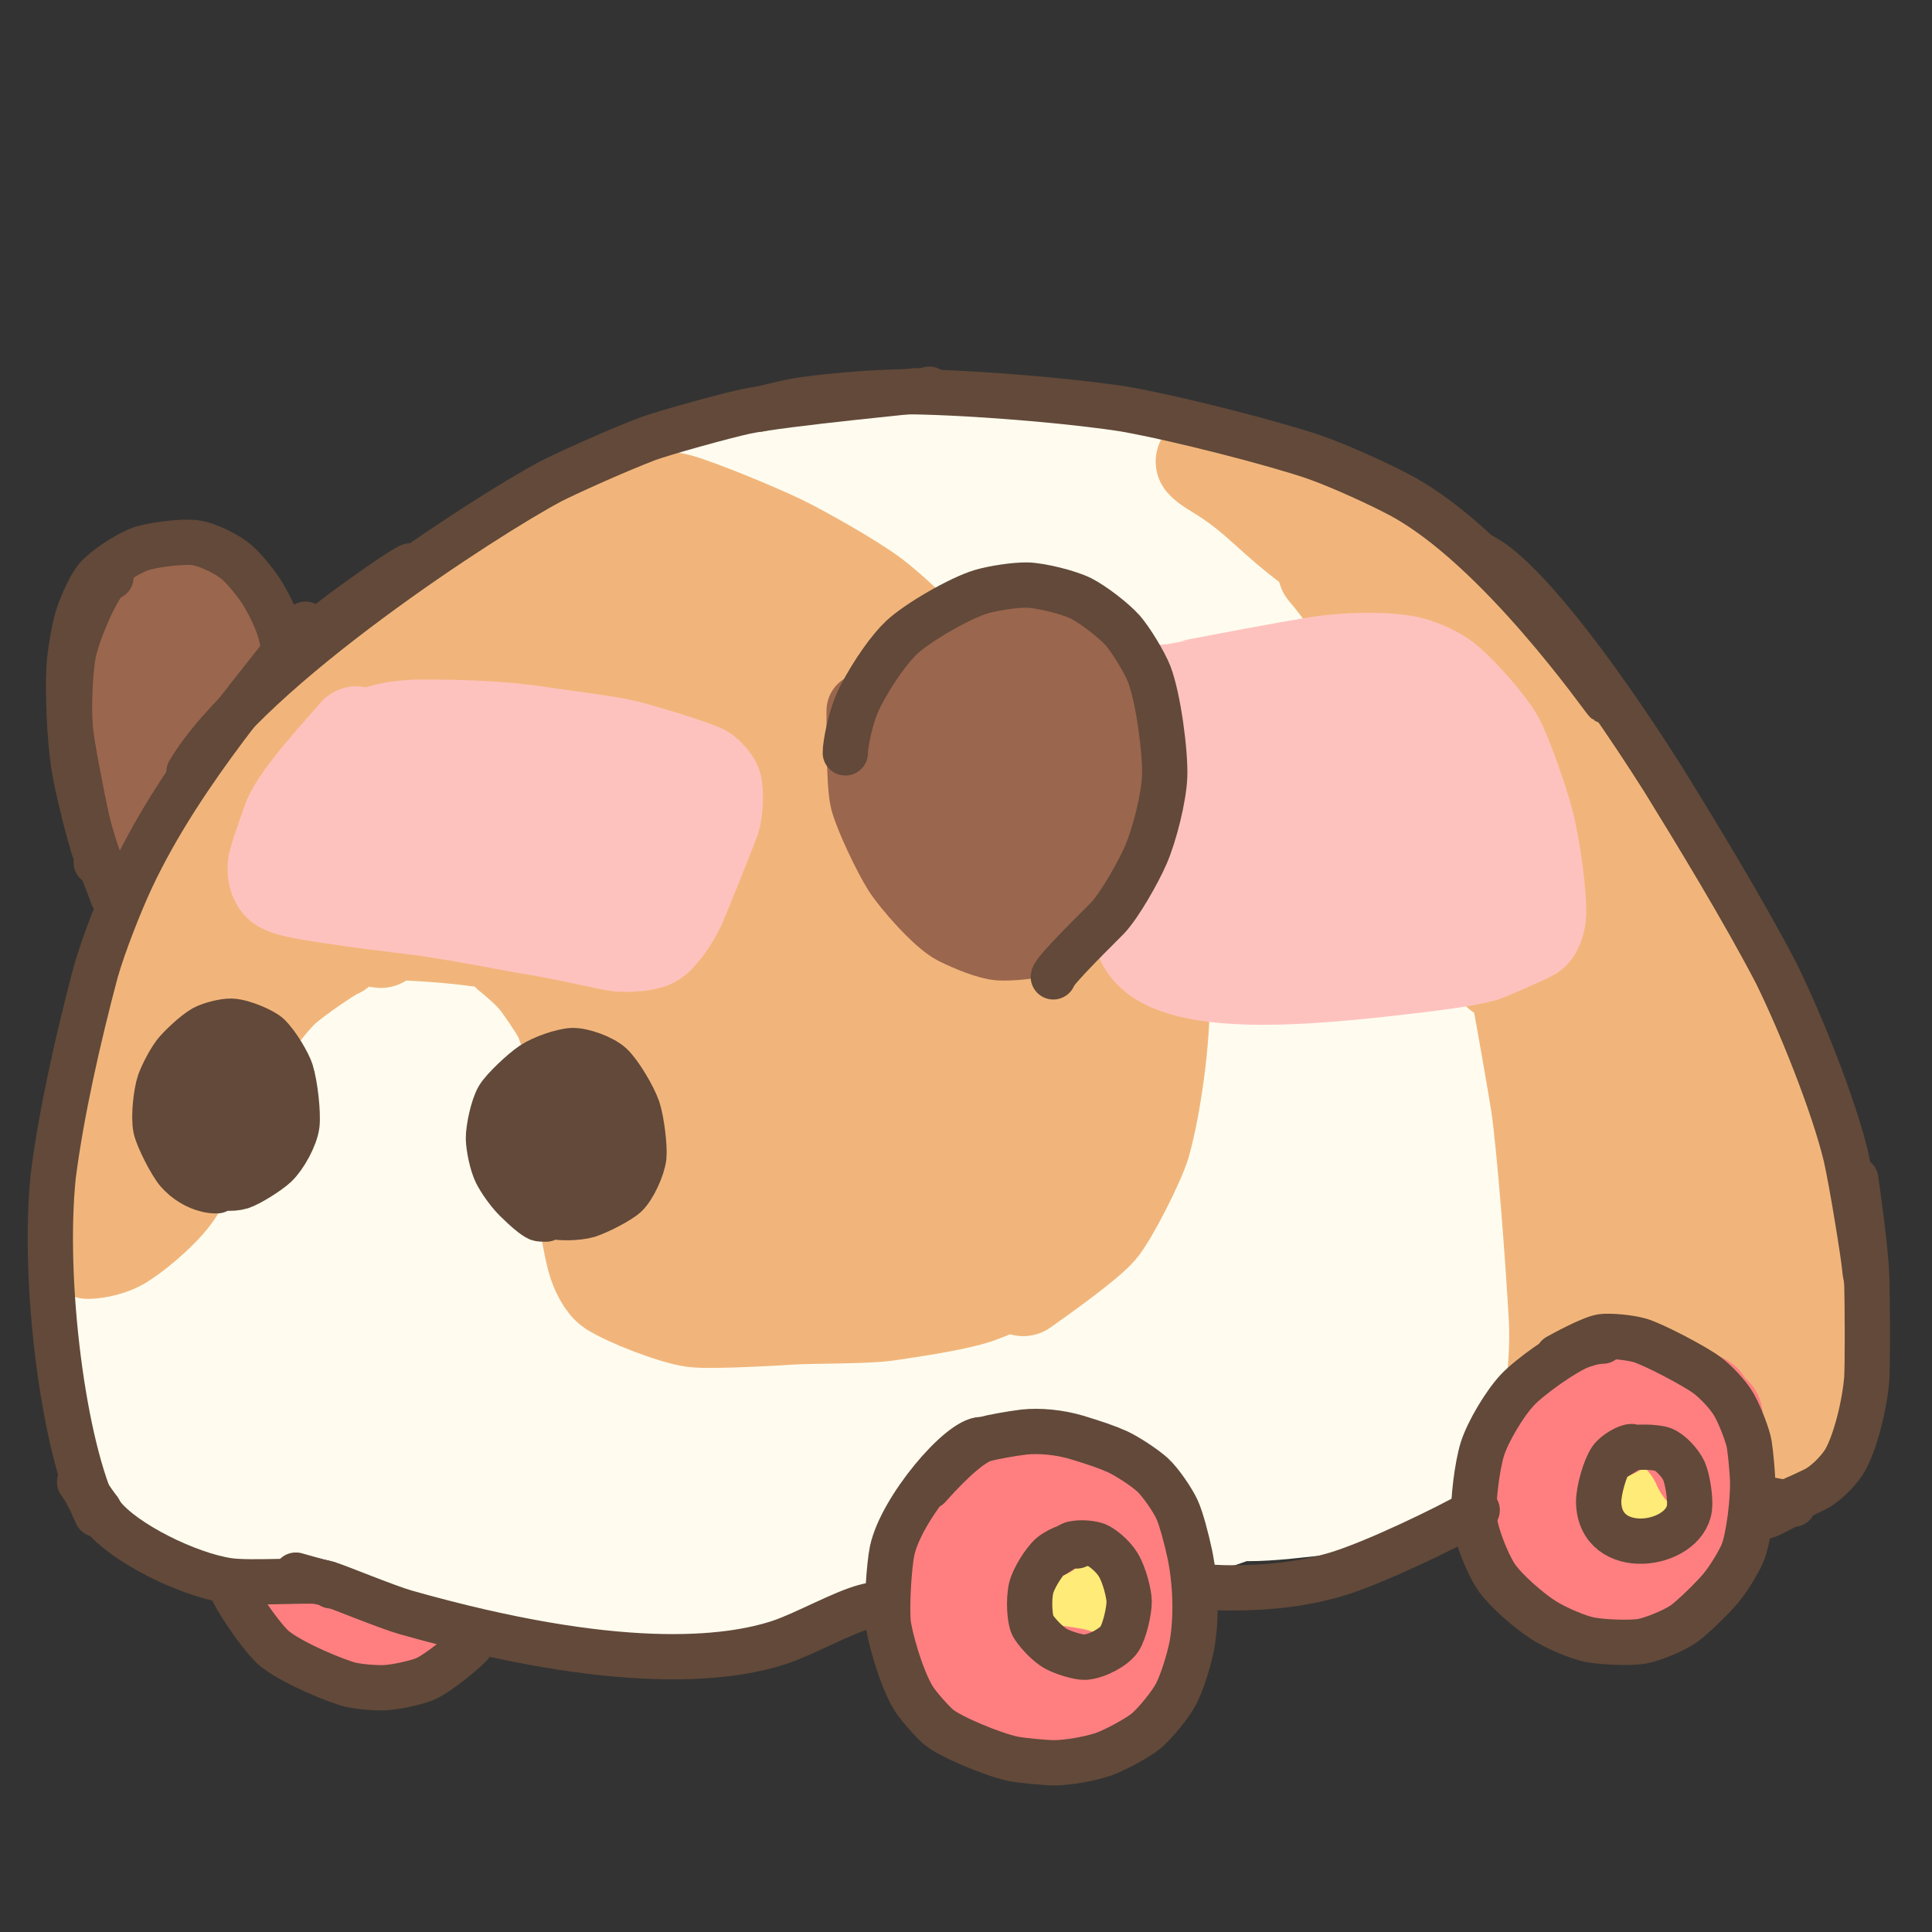 <?xml version="1.0" encoding="UTF-8" standalone="no"?>
<!DOCTYPE svg PUBLIC "-//W3C//DTD SVG 1.1//EN" "http://www.w3.org/Graphics/SVG/1.1/DTD/svg11.dtd">
<svg width="512.00" height="512.00" viewBox="0.00 0.00 512.00 512.00" xmlns="http://www.w3.org/2000/svg" xmlns:xlink="http://www.w3.org/1999/xlink">
<rect x="0.00" y="0.00" width="512.00" height="512.00" fill="#333333" stroke="none"/>
<g stroke-linecap="round" id="レイヤー_10">
<path d="M124.58,265.87 C122.68,264.73 120.04,263.25 119.06,262.89 C117.97,262.50 114.92,263.80 109.64,265.85 C106.30,267.14 102.16,270.16 100.61,272.83 C99.12,275.61 96.05,281.06 95.24,281.71 C94.87,282.00 89.23,285.28 86.25,287.86 C82.78,290.92 54.48,327.62 52.08,331.76 C49.67,335.87 47.22,339.73 46.30,340.67 C44.54,342.44 31.64,379.70 57.97,389.37 C64.25,391.68 77.27,389.30 82.96,398.14 C88.55,406.84 94.95,409.19 100.70,410.65 C110.45,412.62 215.67,388.72 217.25,388.59 C217.46,392.17 230.87,400.53 231.29,390.16 C231.69,377.71 231.59,370.88 230.98,362.15 C230.19,352.86 228.37,350.53 227.35,349.86 C225.36,350.81 222.75,354.79 221.90,356.50 C218.57,363.28 207.87,394.23 203.99,405.90 C203.63,405.52 204.09,390.50 204.30,382.75 C204.56,365.37 202.31,352.42 201.11,349.71 C201.11,349.71 198.70,348.76 198.70,348.76 C196.27,351.04 193.38,360.03 191.58,367.51 C190.49,372.34 184.02,410.09 183.64,410.33 C183.03,407.66 180.15,390.81 178.66,383.03 C177.21,376.38 174.42,363.73 172.41,358.46 C171.27,359.63 170.56,364.70 170.20,367.36 C169.74,371.29 167.48,395.89 167.06,398.84 C166.71,401.25 165.83,405.30 165.44,406.93 C164.72,401.94 160.91,357.21 159.61,354.85 C159.40,354.48 158.88,353.92 158.06,353.18 C155.87,356.78 154.69,361.52 154.04,365.00 C151.99,376.42 149.97,405.41 149.68,406.28 C149.13,405.55 143.18,390.97 140.14,389.06 C139.32,388.58 137.85,388.15 136.95,388.10 C135.54,388.08 129.58,391.57 128.25,391.80 C126.46,392.08 90.95,387.81 86.92,386.86 C81.95,385.65 65.58,379.98 62.74,377.58 C60.49,375.62 58.23,371.11 57.51,368.62 C55.78,362.31 56.36,357.75 56.63,357.35 C57.19,356.58 75.41,362.90 83.32,365.66 C85.63,366.44 91.27,367.72 94.98,368.07 C99.51,368.47 113.17,366.63 115.72,365.88 C120.50,364.46 128.24,360.61 131.36,358.02 C134.27,355.57 137.30,352.16 138.34,350.64 C139.69,348.63 141.59,343.96 142.26,341.00 C143.53,335.15 143.80,322.20 143.28,316.99 C142.70,311.43 139.15,297.70 136.07,292.59 C134.53,290.11 130.79,287.41 128.64,287.16 C126.50,286.96 121.93,288.56 119.38,290.55 C116.14,293.11 110.33,300.59 107.00,306.66 C103.83,312.48 98.78,325.89 97.43,330.81 C97.20,331.70 95.94,337.82 95.82,340.40 C95.79,341.80 96.77,344.85 97.82,345.78 C98.87,346.67 102.02,347.20 103.20,346.94 C105.82,346.22 109.68,343.11 112.47,339.15 C114.45,336.27 119.73,323.40 122.18,315.35 C123.57,310.61 127.37,295.46 128.24,289.55 C128.63,286.86 129.10,280.12 128.90,276.62 C128.68,273.19 126.68,265.20 125.43,262.94 C124.69,261.67 122.97,259.77 121.98,259.16 C120.95,258.57 118.56,258.08 117.24,258.19 C114.59,258.48 109.50,261.09 106.44,263.18 C103.52,265.23 97.31,271.57 94.78,275.27 C92.26,279.00 88.14,287.61 86.41,292.83 C84.75,297.91 82.68,307.81 82.59,311.05 C82.53,314.31 83.12,319.12 84.09,321.53 C85.19,324.09 86.49,325.24 88.15,326.32 C89.58,325.82 90.33,325.14 90.85,323.64 C93.29,316.36 95.44,290.32 95.40,284.89 C95.37,281.70 94.71,274.68 93.38,272.72 C93.10,272.33 92.57,271.96 91.78,271.60 C90.66,271.84 89.66,272.88 88.97,274.75 C88.76,275.32 87.44,281.01 87.37,283.86 C87.35,284.99 87.63,294.76 87.74,298.15" fill="none" stroke="rgb(255, 252, 239)" stroke-width="60.00" stroke-opacity="1.00" stroke-linejoin="round"/>
<path d="M236.08,131.25 C233.61,148.86 186.87,137.11 188.01,137.21 C191.58,137.52 199.35,139.44 202.97,140.85 C210.56,144.05 225.54,149.84 228.92,151.46 C231.54,152.74 244.69,159.54 251.21,162.90 C261.45,168.28 268.50,171.50 273.95,172.65 C276.80,173.23 282.38,173.05 286.27,172.42 C293.09,171.29 307.52,165.84 310.65,164.86 C320.68,161.80 335.18,156.91 336.08,156.57 C337.03,156.21 337.80,155.42 338.21,154.78 C337.70,153.60 333.61,151.57 329.86,150.30 C324.97,148.65 310.50,145.41 303.39,144.10 C296.40,142.94 283.60,141.26 277.07,140.46 C267.90,139.41 261.76,138.91 252.08,139.23 C249.51,139.32 246.72,139.49 244.92,139.72 C242.85,139.98 241.35,140.53 239.95,141.45 C239.54,141.73 239.02,142.08 238.36,142.50" fill="none" stroke="rgb(255, 252, 239)" stroke-width="60.00" stroke-opacity="1.00" stroke-linejoin="round"/>
<path d="M241.50,386.12 C242.46,385.74 248.89,382.44 249.87,381.99 C253.32,380.44 267.11,377.67 270.93,377.42 C274.01,377.24 280.34,377.26 283.57,377.75 C286.48,378.22 293.63,380.38 296.41,381.59 C299.42,382.91 306.46,386.80 309.07,388.64 C311.49,390.36 378.06,361.91 382.35,365.96 C385.62,369.06 403.31,358.07 403.66,349.54 C403.93,342.79 402.88,331.36 400.79,325.41 C398.99,320.36 391.16,304.48 389.40,300.53 C383.71,287.25 375.11,267.51 374.03,266.16 C372.97,264.89 371.43,263.85 370.07,263.66 C367.44,263.34 349.06,264.66 340.94,265.30 C320.56,267.05 383.28,284.30 383.28,284.30 C358.28,288.91 291.80,307.83 276.67,317.23 C275.83,317.76 271.96,320.41 271.36,320.97 C270.10,322.16 269.72,323.44 270.04,324.62 C272.24,326.18 276.14,327.18 278.73,327.55 C289.08,328.99 316.80,327.56 333.24,324.96 C341.31,323.57 370.36,316.62 379.09,314.71 C375.76,316.39 338.37,327.11 322.82,331.32 C292.80,338.75 241.45,350.75 238.83,352.03 C238.83,352.03 239.26,353.74 239.26,353.74 C248.47,357.81 279.50,360.86 291.44,360.38 C297.37,360.07 310.84,359.06 320.10,357.59 C329.15,356.06 371.69,345.93 376.27,345.23 C377.14,345.11 378.00,344.98 378.87,344.85 C372.32,346.75 336.10,355.73 319.98,359.72 C302.13,364.22 297.42,367.84 296.57,368.71 C296.57,368.71 297.26,370.56 297.26,370.56 C301.37,371.88 316.93,372.00 323.27,371.59 C327.91,371.27 346.12,369.25 354.12,368.04 C375.63,364.41 383.81,361.56 385.06,361.10 C380.96,361.11 350.54,373.09 336.86,378.27 C331.95,380.26 329.61,381.29 327.65,383.01 C328.07,383.99 332.39,383.84 338.67,383.28 C348.50,382.32 354.46,381.45 362.11,380.15 C360.63,380.81 359.60,381.24 359.00,381.45 C358.41,381.66 357.43,381.94 356.05,382.29" fill="none" stroke="rgb(255, 252, 239)" stroke-width="60.00" stroke-opacity="1.00" stroke-linejoin="round"/>
<path d="M288.26,417.28 C287.83,417.26 287.46,417.23 287.16,417.20 C287.16,417.20 283.84,421.46 283.12,423.13 C282.24,425.23 281.89,429.27 282.64,430.70 C283.36,431.99 286.16,433.48 287.75,433.65 C289.33,433.80 292.11,432.94 293.05,432.00 C293.96,431.05 294.73,428.32 294.53,426.71 C294.31,425.13 292.78,421.78 291.60,420.46 C290.51,419.27 287.89,417.90 286.75,418.05 C285.42,418.27 283.74,421.20 283.63,423.38 C283.55,425.63 284.78,428.99 286.26,429.62 C287.88,429.26 289.30,426.52 289.28,424.21 C289.25,423.04 288.75,420.86 288.26,419.94 C287.65,418.88 285.98,417.56 284.83,417.25 C282.82,416.77 278.19,418.70 277.18,420.51 C276.62,421.57 276.65,423.86 277.22,425.05 C278.31,427.15 281.14,428.86 283.60,430.13 C284.41,430.55 285.21,430.96 286.01,431.37" fill="none" stroke="rgb(255, 235, 119)" stroke-width="25.00" stroke-opacity="1.00" stroke-linejoin="round"/>
<path d="M444.44,407.04 C424.82,409.27 416.02,393.86 420.17,386.32 C427.27,381.95 466.25,393.52 449.94,388.91" fill="none" stroke="rgb(255, 235, 119)" stroke-width="25.00" stroke-opacity="1.00" stroke-linejoin="round"/>
<path d="M89.67,251.96 C88.86,251.98 78.48,258.95 75.13,262.03 C73.40,263.64 69.98,267.50 68.47,270.10 C61.41,282.39 52.22,308.38 45.89,316.98 C42.40,321.67 34.83,327.92 31.32,329.73 C29.23,330.79 26.04,331.67 23.35,331.72" fill="none" stroke="rgb(241, 181, 123)" stroke-width="25.00" stroke-opacity="1.00" stroke-linejoin="round"/>
<path d="M79.44,256.73 C79.44,256.73 85.52,252.17 85.52,252.17" fill="none" stroke="rgb(241, 181, 123)" stroke-width="25.00" stroke-opacity="1.00" stroke-linejoin="round"/>
<path d="M95.84,248.63 C95.84,248.63 100.94,249.31 100.94,249.31" fill="none" stroke="rgb(241, 181, 123)" stroke-width="25.00" stroke-opacity="1.00" stroke-linejoin="round"/>
<path d="M134.96,252.94 C134.96,252.94 139.37,256.44 141.85,259.34 C143.51,261.30 147.34,266.98 148.41,269.04 C150.73,273.63 153.36,285.48 154.02,292.40 C154.37,296.33 154.46,314.88 155.12,321.28 C155.41,324.08 156.43,329.96 157.41,333.67 C158.28,336.87 160.10,340.40 161.99,341.64 C166.23,344.36 178.21,349.04 183.64,349.82 C188.41,350.48 207.78,349.27 209.55,349.15 C214.78,348.81 229.58,348.97 234.98,348.18 C239.07,347.55 253.02,345.66 259.26,343.47 C262.57,342.29 267.46,340.15 269.87,338.73 C272.54,337.11 277.41,333.10 279.36,330.80 C282.41,327.17 289.97,314.48 293.27,308.11 C301.34,292.51 276.90,277.79 278.13,268.93" fill="none" stroke="rgb(241, 181, 123)" stroke-width="25.00" stroke-opacity="1.00" stroke-linejoin="round"/>
<path d="M307.87,259.46 C308.98,271.64 305.93,293.02 302.99,303.24 C301.61,307.94 294.50,322.11 291.40,325.73 C287.96,329.70 276.01,338.17 271.18,341.59" fill="none" stroke="rgb(241, 181, 123)" stroke-width="25.00" stroke-opacity="1.00" stroke-linejoin="round"/>
<path d="M158.55,131.87 C157.86,131.83 173.92,131.07 179.89,132.74 C185.47,134.33 200.03,140.31 206.95,143.61 C212.24,146.18 225.88,153.82 231.43,158.03 C241.02,165.35 254.43,180.17 258.16,184.83 C259.24,186.17 261.04,188.40 261.76,189.29" fill="none" stroke="rgb(241, 181, 123)" stroke-width="25.00" stroke-opacity="1.00" stroke-linejoin="round"/>
<path d="M351.13,151.18 C356.07,157.05 360.45,163.61 361.17,164.74" fill="none" stroke="rgb(241, 181, 123)" stroke-width="25.00" stroke-opacity="1.00" stroke-linejoin="round"/>
<path d="M402.60,264.16 C403.98,271.58 406.45,285.76 407.55,292.52 C409.23,303.99 411.49,333.87 412.35,349.61 C412.66,355.76 412.16,361.92 412.04,363.37 C412.04,363.37 411.96,364.17 411.96,364.17" fill="none" stroke="rgb(241, 181, 123)" stroke-width="25.00" stroke-opacity="1.00" stroke-linejoin="round"/>
<path d="M295.27,253.14 C295.50,255.01 295.62,256.18 295.63,256.64 C295.65,257.52 289.32,279.92 288.13,283.56 C286.79,287.62 279.52,305.20 278.02,308.25 C275.43,313.46 269.06,323.73 266.15,327.22 C263.80,329.97 260.55,332.04 257.34,333.27 C248.72,336.60 248.17,336.59 248.17,336.59 C247.77,335.79 257.24,317.08 260.98,308.48 C271.21,284.46 278.72,246.60 278.72,246.60 C277.36,248.44 267.47,263.57 263.23,270.11 C255.10,283.37 246.85,300.91 239.33,313.33 C235.64,319.52 229.57,330.31 226.78,334.83 C225.51,336.85 220.94,342.76 219.22,343.13 C218.78,343.22 209.04,340.52 208.83,340.21 C208.95,339.08 227.02,304.02 234.04,290.05 C242.54,272.11 245.93,263.82 257.13,241.38 C257.29,241.05 257.61,240.39 258.08,239.40 C256.11,240.72 248.11,249.45 242.61,255.90 C240.38,258.55 229.77,272.57 225.56,278.42 C220.83,285.31 198.24,321.46 195.97,325.59 C194.53,328.27 191.78,333.36 190.47,335.78 C189.34,337.83 187.29,340.06 185.85,340.52 C184.02,341.06 173.87,339.25 173.87,339.25 C173.69,336.78 191.25,304.18 198.63,291.32 C206.24,278.42 221.20,254.58 228.59,243.16 C230.23,240.45 233.14,235.61 233.88,232.65 C234.23,231.18 234.47,229.60 234.50,228.87 C232.85,230.42 202.63,266.06 198.32,271.86 C190.95,282.10 169.48,314.62 166.54,318.38 C164.28,321.23 163.46,322.13 161.97,323.63 C162.54,321.95 180.10,295.61 188.94,280.01 C194.74,269.69 196.42,266.48 201.95,255.50 C208.60,243.21 214.59,227.20 222.21,207.79 C221.50,208.35 207.65,225.37 204.98,228.93 C194.46,242.95 170.66,281.34 167.52,285.50 C166.06,287.43 163.64,289.56 162.32,290.10 C162.32,290.10 171.46,268.53 171.46,268.53 C171.46,268.53 172.49,267.06 172.49,267.06" fill="none" stroke="rgb(241, 181, 123)" stroke-width="25.00" stroke-opacity="1.00" stroke-linejoin="round"/>
<path d="M197.29,231.65 C197.29,231.65 198.10,230.50 198.10,230.50" fill="none" stroke="rgb(241, 181, 123)" stroke-width="25.00" stroke-opacity="1.00" stroke-linejoin="round"/>
<path d="M185.31,253.98 C185.31,253.98 186.50,252.02 186.50,252.02" fill="none" stroke="rgb(241, 181, 123)" stroke-width="25.00" stroke-opacity="1.00" stroke-linejoin="round"/>
<path d="M185.68,251.66 C185.68,251.66 187.98,249.07 187.98,249.07" fill="none" stroke="rgb(241, 181, 123)" stroke-width="25.00" stroke-opacity="1.00" stroke-linejoin="round"/>
<path d="M200.29,208.95 C200.29,208.95 200.97,207.60 200.97,207.60" fill="none" stroke="rgb(241, 181, 123)" stroke-width="25.00" stroke-opacity="1.00" stroke-linejoin="round"/>
<path d="M199.88,226.74 C199.88,226.74 201.16,220.65 201.16,220.65" fill="none" stroke="rgb(241, 181, 123)" stroke-width="25.00" stroke-opacity="1.00" stroke-linejoin="round"/>
<path d="M204.41,205.97 C214.96,192.32 236.21,175.88 226.11,162.55 C223.26,163.37 202.27,184.73 196.16,192.45 C196.16,192.45 180.20,196.66 180.20,196.66" fill="none" stroke="rgb(241, 181, 123)" stroke-width="25.00" stroke-opacity="1.00" stroke-linejoin="round"/>
<path d="M153.03,263.60 C153.03,263.60 152.03,267.51 152.03,267.51 C152.03,267.51 150.90,262.74 150.90,262.74 C150.90,262.74 142.79,256.73 142.79,256.73" fill="none" stroke="rgb(241, 181, 123)" stroke-width="25.00" stroke-opacity="1.00" stroke-linejoin="round"/>
<path d="M140.95,252.53 C140.95,252.53 135.99,252.05 135.99,252.05" fill="none" stroke="rgb(241, 181, 123)" stroke-width="25.00" stroke-opacity="1.00" stroke-linejoin="round"/>
<path d="M169.79,191.01 C169.79,191.01 180.29,187.44 180.29,187.44 C184.64,181.72 196.67,165.63 198.64,162.29 C198.64,162.29 202.44,154.00 202.86,151.67 C202.09,150.46 198.00,150.13 195.34,150.60 C192.68,151.11 188.06,152.62 185.34,154.21 C181.52,156.49 175.75,162.79 169.75,170.79 C165.69,176.31 160.54,183.38 159.44,184.92 C159.44,184.92 156.58,186.12 156.58,186.12" fill="none" stroke="rgb(241, 181, 123)" stroke-width="25.00" stroke-opacity="1.00" stroke-linejoin="round"/>
<path d="M145.65,190.30 C145.65,190.30 140.99,189.60 140.99,189.60" fill="none" stroke="rgb(241, 181, 123)" stroke-width="25.00" stroke-opacity="1.00" stroke-linejoin="round"/>
<path d="M138.43,184.93 C138.43,184.93 145.72,181.78 145.72,181.78 C156.24,168.10 166.64,151.66 168.23,147.23 C169.03,144.90 168.92,141.40 167.88,140.34 C166.78,139.30 162.04,138.47 159.43,138.86 C156.67,139.33 153.36,141.34 151.43,143.52 C146.52,149.21 133.62,171.19 128.52,179.97 C128.52,179.97 119.95,184.26 119.95,184.26" fill="none" stroke="rgb(241, 181, 123)" stroke-width="25.00" stroke-opacity="1.00" stroke-linejoin="round"/>
<path d="M69.82,241.17 C69.82,241.17 68.59,240.11 68.59,240.11" fill="none" stroke="rgb(241, 181, 123)" stroke-width="25.00" stroke-opacity="1.00" stroke-linejoin="round"/>
<path d="M109.40,177.60 C110.58,175.52 119.45,161.51 124.40,155.35 C127.08,152.09 132.37,145.71 134.30,143.69 C134.98,142.99 138.58,139.94 138.58,139.94 C133.58,142.74 123.13,151.03 118.33,155.54 C110.79,162.64 100.82,175.30 100.21,176.08" fill="none" stroke="rgb(241, 181, 123)" stroke-width="25.00" stroke-opacity="1.00" stroke-linejoin="round"/>
<path d="M80.97,200.35 C80.97,200.35 81.57,199.22 81.57,199.22" fill="none" stroke="rgb(241, 181, 123)" stroke-width="25.00" stroke-opacity="1.00" stroke-linejoin="round"/>
<path d="M102.35,187.69 C102.35,187.69 103.55,187.00 103.55,187.00" fill="none" stroke="rgb(241, 181, 123)" stroke-width="25.00" stroke-opacity="1.00" stroke-linejoin="round"/>
<path d="M100.70,186.68 C100.70,186.68 104.30,183.76 104.30,183.76" fill="none" stroke="rgb(241, 181, 123)" stroke-width="25.00" stroke-opacity="1.00" stroke-linejoin="round"/>
<path d="M65.75,250.14 C61.62,259.02 49.01,279.54 44.46,285.31 C43.44,286.57 42.73,287.02 41.91,286.98 C40.96,286.88 40.28,286.07 40.22,284.85 C40.16,282.31 44.13,264.07 45.80,256.50 C46.62,252.63 52.85,233.40 54.05,230.31 C55.91,225.56 63.33,210.69 65.73,206.61 C72.04,195.96 81.92,183.28 82.50,182.53 C81.14,183.79 71.59,195.32 68.25,200.14 C61.33,210.15 42.09,244.45 41.16,246.50 C39.66,249.83 31.93,272.34 31.53,273.68 C31.12,275.08 25.56,298.54 24.88,302.49 C23.51,310.58 23.80,318.14 24.50,319.05 C24.86,319.47 26.05,319.77 26.70,319.56 C28.36,318.95 31.87,314.32 33.72,311.09 C35.47,307.98 38.67,302.17 40.13,299.48 C40.46,298.85 46.89,283.65 48.69,280.07" fill="none" stroke="rgb(241, 181, 123)" stroke-width="25.00" stroke-opacity="1.00" stroke-linejoin="round"/>
<path d="M173.44,135.83 C174.60,137.56 176.04,138.84 178.16,139.93 C181.08,141.41 188.17,143.70 190.07,144.70 C191.16,145.28 196.61,148.58 197.61,149.18" fill="none" stroke="rgb(241, 181, 123)" stroke-width="25.00" stroke-opacity="1.00" stroke-linejoin="round"/>
<path d="M418.07,236.58 C418.07,236.58 417.86,263.06 417.86,263.06 C419.85,269.66 422.57,281.73 423.21,286.78 C424.30,295.67 425.53,327.72 427.58,343.45 C429.18,355.63 429.81,359.61 430.31,362.75 C430.52,363.98 430.86,366.06 431.00,366.91" fill="none" stroke="rgb(241, 181, 123)" stroke-width="25.00" stroke-opacity="1.00" stroke-linejoin="round"/>
<path d="M318.77,122.31 C320.84,124.65 325.28,125.73 334.61,134.15 C345.41,143.91 343.93,141.91 354.00,150.31 C362.12,157.08 363.18,142.26 364.01,143.29" fill="none" stroke="rgb(241, 181, 123)" stroke-width="25.00" stroke-opacity="1.00" stroke-linejoin="round"/>
<path d="M387.40,153.85 C387.40,153.85 338.93,127.98 350.58,131.38 C328.31,123.46 423.44,188.22 457.06,259.23 C457.23,259.59 465.70,278.96 469.09,286.68 C472.47,294.44 475.84,304.11 476.98,309.79 C478.50,317.59 479.76,328.53 480.70,340.41 C481.21,347.74 482.13,362.77 481.62,367.30 C481.31,369.83 479.84,375.78 479.07,378.34 C478.23,381.06 475.66,386.10 473.72,387.41 C473.29,387.69 469.09,389.99 468.33,390.25 C467.52,390.52 462.96,391.38 461.31,391.69" fill="none" stroke="rgb(241, 181, 123)" stroke-width="25.00" stroke-opacity="1.00" stroke-linejoin="round"/>
<path d="M383.25,165.19 C383.25,165.19 395.02,166.48 395.02,166.48 C395.02,166.48 413.35,192.66 413.35,192.66" fill="none" stroke="rgb(241, 181, 123)" stroke-width="25.00" stroke-opacity="1.00" stroke-linejoin="round"/>
<path d="M410.08,193.96 C410.08,193.96 413.25,197.81 413.25,197.81" fill="none" stroke="rgb(241, 181, 123)" stroke-width="25.00" stroke-opacity="1.00" stroke-linejoin="round"/>
<path d="M407.64,191.75 C407.64,191.75 409.46,193.06 409.46,193.06" fill="none" stroke="rgb(241, 181, 123)" stroke-width="25.00" stroke-opacity="1.00" stroke-linejoin="round"/>
<path d="M410.20,194.28 C410.20,194.28 412.99,197.79 412.99,197.79" fill="none" stroke="rgb(241, 181, 123)" stroke-width="25.00" stroke-opacity="1.00" stroke-linejoin="round"/>
<path d="M419.37,229.16 C419.37,229.16 420.43,233.83 420.43,233.83" fill="none" stroke="rgb(241, 181, 123)" stroke-width="25.00" stroke-opacity="1.00" stroke-linejoin="round"/>
<path d="M422.07,190.96 C422.07,190.96 421.10,212.61 421.10,212.61" fill="none" stroke="rgb(241, 181, 123)" stroke-width="25.00" stroke-opacity="1.00" stroke-linejoin="round"/>
<path d="M422.66,218.34 C422.66,218.34 428.47,234.39 428.47,234.39 C430.46,237.87 438.30,252.98 441.41,259.29 C445.60,268.32 447.64,273.12 451.44,284.09 C453.94,291.48 462.29,332.65 464.89,344.02 C467.09,353.53 467.91,362.16 467.17,367.31 C466.89,369.14 465.47,375.79 465.28,376.48 C464.59,378.96 463.84,380.93 462.99,382.42 C462.75,382.84 462.43,383.40 462.05,384.10" fill="none" stroke="rgb(241, 181, 123)" stroke-width="25.00" stroke-opacity="1.00" stroke-linejoin="round"/>
<path d="M417.15,241.33 C421.27,249.29 424.34,256.11 428.16,266.69 C435.28,287.09 439.48,301.62 443.30,319.84 C445.11,329.36 446.21,337.01 447.09,346.12 C447.96,357.62 449.06,367.78 450.21,373.83 C450.67,376.17 452.80,379.48 453.82,380.96" fill="none" stroke="rgb(241, 181, 123)" stroke-width="25.00" stroke-opacity="1.00" stroke-linejoin="round"/>
<path d="M215.84,153.49 C215.84,153.49 214.92,154.71 214.78,155.77 C214.68,156.55 214.95,159.03 214.84,161.01 C214.81,161.47 214.75,162.35 214.66,163.64" fill="none" stroke="rgb(241, 181, 123)" stroke-width="25.00" stroke-opacity="1.00" stroke-linejoin="round"/>
<path d="M83.84,177.54 C84.75,177.38 85.69,177.07 87.51,176.29 C90.02,175.19 93.28,173.77 94.02,173.44" fill="none" stroke="rgb(241, 181, 123)" stroke-width="25.00" stroke-opacity="1.00" stroke-linejoin="round"/>
<path d="M83.02,176.67 C83.95,176.28 88.58,174.22 96.69,169.61 C99.19,168.30 101.57,167.46 102.08,167.35 C102.08,167.35 102.54,167.93 102.54,167.93" fill="none" stroke="rgb(241, 181, 123)" stroke-width="25.00" stroke-opacity="1.00" stroke-linejoin="round"/>
<path d="M88.17,174.30 C88.17,174.30 88.10,174.17 88.10,174.17 C88.43,173.46 91.13,172.00 92.70,171.35 C93.13,171.17 93.87,170.89 94.94,170.51" fill="none" stroke="rgb(241, 181, 123)" stroke-width="25.00" stroke-opacity="1.00" stroke-linejoin="round"/>
<path d="M70.62,250.38 C75.44,249.09 87.91,245.32 91.67,244.71 C98.12,243.71 103.46,243.76 105.93,243.86" fill="none" stroke="rgb(241, 181, 123)" stroke-width="25.00" stroke-opacity="1.00" stroke-linejoin="round"/>
<path d="M73.83,251.16 C74.51,251.60 76.76,251.54 79.89,250.60 C82.49,249.81 88.26,247.91 89.46,247.57 C92.13,246.83 99.30,245.51 103.54,245.23 C104.50,245.18 105.47,245.12 106.43,245.07" fill="none" stroke="rgb(241, 181, 123)" stroke-width="25.00" stroke-opacity="1.00" stroke-linejoin="round"/>
<path d="M77.34,251.52 C77.34,251.52 77.25,251.49 77.25,251.49 C83.82,248.81 106.29,246.57 110.78,246.24 C111.44,246.18 112.69,246.06 114.51,245.87" fill="none" stroke="rgb(241, 181, 123)" stroke-width="25.00" stroke-opacity="1.00" stroke-linejoin="round"/>
<path d="M76.75,251.35 C76.75,251.35 76.50,251.49 76.50,251.49 C76.81,251.56 77.30,252.85 74.79,253.49 C83.96,250.60 95.91,247.29 101.91,246.37 C112.70,244.78 128.18,246.58 131.04,246.94" fill="none" stroke="rgb(241, 181, 123)" stroke-width="25.00" stroke-opacity="1.00" stroke-linejoin="round"/>
<path d="M97.18,246.92 C97.18,246.92 112.13,247.31 121.80,248.38 C128.61,249.20 141.91,250.84 145.68,251.58 C149.86,252.41 156.09,254.28 158.79,255.17" fill="none" stroke="rgb(241, 181, 123)" stroke-width="25.00" stroke-opacity="1.00" stroke-linejoin="round"/>
<path d="M129.29,247.08 C134.57,248.15 147.22,250.80 154.59,252.39 C163.87,254.59 182.49,260.82 183.27,260.78 C183.62,260.75 184.36,260.62 185.51,260.38" fill="none" stroke="rgb(241, 181, 123)" stroke-width="25.00" stroke-opacity="1.00" stroke-linejoin="round"/>
<path d="M94.02,187.59 C99.02,187.36 112.99,187.11 116.00,187.26 C118.33,187.38 131.81,188.84 137.52,189.78 C140.21,190.26 148.77,192.21 158.92,193.87 C166.26,195.06 173.56,197.38 182.53,201.08 C184.94,202.12 189.94,204.82 190.53,205.22 C191.86,206.16 193.55,208.72 193.99,210.25 C194.79,213.15 194.54,216.15 193.74,219.78 C193.02,222.87 190.78,227.83 189.40,229.80 C181.74,240.56 171.84,250.63 170.02,251.82 C168.54,252.77 165.76,253.69 164.10,253.66 C163.79,253.66 118.35,244.80 114.50,244.29 C110.20,243.74 96.29,243.25 94.40,243.27 C84.98,243.41 75.37,243.13 72.43,241.72 C70.26,240.64 67.39,238.40 66.37,236.66 C65.38,234.87 64.79,229.79 65.26,227.27 C66.21,222.32 70.93,209.90 73.62,205.53 C75.27,202.88 80.54,196.34 83.10,194.23 C85.76,192.09 92.77,188.52 96.62,187.50 C100.29,186.57 112.45,185.51 118.16,185.89 C127.80,186.55 162.97,192.55 167.45,193.67 C169.72,194.24 186.11,199.26 190.85,201.90 C193.14,203.20 196.17,206.19 197.15,207.80 C198.07,209.34 198.65,212.15 198.45,214.60 C198.00,219.53 195.07,229.65 192.40,234.42 C191.21,236.51 185.22,243.87 181.98,247.30 C179.93,249.46 170.09,257.53 169.74,257.83 C169.48,258.07 168.79,258.72 167.69,259.77" fill="none" stroke="rgb(241, 181, 123)" stroke-width="25.00" stroke-opacity="1.00" stroke-linejoin="round"/>
<path d="M397.33,257.81 C398.31,258.23 400.26,258.27 401.84,257.72 C403.69,257.04 405.77,255.87 406.73,254.87 C406.73,254.87 412.05,248.47 412.79,246.58 C414.11,243.00 414.05,227.90 413.14,221.54 C412.34,216.06 410.76,210.39 406.60,200.87 C404.98,197.25 402.77,193.31 401.01,191.25 C397.81,187.60 389.46,180.47 381.98,176.27 C378.43,174.30 374.20,172.36 371.52,171.66 C369.48,171.15 364.63,170.51 362.74,170.56 C362.74,170.56 361.06,169.54 361.06,169.54 C366.05,169.83 376.81,174.22 381.70,176.89 C387.56,180.22 395.16,185.02 398.70,187.82 C402.66,190.97 407.73,196.43 410.98,200.82 C412.39,202.76 418.15,212.21 422.12,219.46 C422.77,220.63 423.78,222.44 424.14,223.07" fill="none" stroke="rgb(241, 181, 123)" stroke-width="25.00" stroke-opacity="1.00" stroke-linejoin="round"/>
<path d="M94.41,194.39 C91.22,198.20 79.00,211.14 76.73,217.40 C74.60,223.35 73.15,227.71 72.91,228.89 C72.54,230.91 73.07,233.48 74.40,234.49 C75.90,235.57 79.44,236.31 86.52,237.40 C95.22,238.74 105.18,239.94 111.98,240.77 C122.53,242.26 137.82,245.28 139.67,245.57 C148.92,246.97 161.46,250.00 163.75,250.26 C166.44,250.54 170.96,250.25 172.89,249.28 C174.88,248.23 177.99,243.91 179.88,239.84 C180.87,237.68 188.47,218.70 188.95,217.27 C189.73,214.88 189.95,209.65 189.33,207.88 C189.02,207.05 187.22,205.03 186.41,204.58 C183.93,203.23 168.54,198.50 164.38,197.65 C159.47,196.66 147.81,195.17 141.58,194.24 C133.32,193.03 122.55,192.54 111.28,192.58 C107.66,192.66 103.01,193.12 100.22,194.27 C98.69,194.92 95.52,197.64 93.92,200.33 C91.37,204.66 87.24,218.48 86.93,223.81 C86.77,226.84 87.12,227.93 87.40,228.54 C88.59,228.27 89.40,227.58 90.28,225.93 C92.00,222.69 99.02,206.59 101.32,202.59 C102.27,200.98 102.93,200.06 103.74,199.17 C104.84,200.47 104.25,205.96 103.67,210.44 C101.15,228.26 102.45,231.45 103.03,232.50 C104.60,230.79 105.42,229.50 106.12,227.39 C108.32,220.75 114.36,208.90 117.25,205.97 C118.86,204.41 119.71,204.10 120.98,203.89 C121.80,205.13 122.16,205.93 122.17,207.12 C122.19,212.29 119.38,228.85 119.18,232.08 C119.14,232.77 119.23,233.15 119.45,233.85 C119.99,232.82 123.73,216.60 125.79,211.54 C128.24,205.63 130.59,204.75 131.97,204.55 C133.11,205.58 133.81,206.86 134.15,208.78 C134.79,212.54 133.27,234.09 133.52,235.45 C134.70,232.56 136.40,227.09 137.42,224.67 C138.88,221.29 142.09,216.07 144.02,213.88 C145.50,212.24 148.08,210.20 149.55,209.41 C150.23,209.05 150.92,209.15 152.26,209.66 C153.08,210.81 153.73,213.82 153.71,216.47 C153.63,221.72 150.69,234.46 148.62,239.33 C147.92,238.27 151.53,223.75 154.15,218.22 C155.66,215.11 158.42,211.51 159.86,210.59 C161.20,209.78 163.77,209.81 164.96,210.70 C166.04,211.54 168.24,215.04 169.34,218.20 C170.02,220.22 170.58,225.01 170.35,227.27 C169.88,231.33 165.15,241.58 164.67,242.89 C168.90,228.14 174.62,218.41 175.13,217.87 C175.13,217.87 177.25,215.42 177.96,214.60" fill="none" stroke="rgb(254, 194, 190)" stroke-width="25.00" stroke-opacity="1.00" stroke-linejoin="round"/>
<path d="M180.27,209.82 C180.27,209.82 180.27,210.45 180.27,210.45 C180.27,211.86 180.29,212.86 180.31,213.43 C180.33,213.94 180.38,214.70 180.46,215.71" fill="none" stroke="rgb(254, 194, 190)" stroke-width="25.00" stroke-opacity="1.00" stroke-linejoin="round"/>
<path d="M309.28,183.23 C309.66,183.23 343.67,176.55 351.66,175.55 C359.01,174.70 367.15,174.60 372.89,175.69 C375.63,176.23 379.73,177.96 382.28,179.74 C386.69,182.89 394.88,192.50 396.81,196.20 C399.04,200.52 403.13,212.14 404.59,217.74 C406.51,225.22 407.97,237.18 407.86,242.05 C407.79,244.33 406.88,246.73 405.84,247.37 C404.47,248.19 394.86,252.34 393.97,252.70 C390.79,253.96 381.94,255.19 368.30,256.73 C340.85,259.85 305.78,262.28 302.32,247.38 C302.01,246.02 301.55,242.88 301.57,242.04 C301.59,241.69 309.03,226.90 311.59,220.80 C313.79,215.50 314.99,208.11 315.46,199.92 C315.49,199.34 316.24,188.30 316.13,187.35 C316.13,187.35 317.79,205.28 317.36,211.36 C317.27,212.64 315.98,231.43 316.30,238.58 C316.91,252.12 363.12,248.68 382.46,243.97 C386.43,242.99 391.31,242.03 392.03,241.62 C393.61,240.67 395.24,238.11 395.56,236.64 C395.90,234.97 395.84,229.59 395.25,226.82 C394.44,223.15 389.18,210.25 386.45,205.30 C384.51,201.82 380.76,197.02 378.86,195.50 C375.37,192.76 365.09,188.53 360.36,187.80 C357.51,187.37 352.61,187.20 349.75,187.63 C346.80,188.10 340.70,190.13 338.12,191.50 C335.44,192.97 331.35,197.00 330.21,199.68 C328.90,202.89 328.22,209.45 328.28,212.81 C328.36,216.60 329.43,223.95 330.64,227.55 C332.72,233.57 337.64,240.01 339.13,240.74 C339.13,240.74 340.46,240.47 340.46,240.47 C342.01,238.43 343.13,234.00 343.45,231.29 C344.34,223.25 342.94,207.72 342.94,207.72 C348.59,222.97 351.92,227.02 352.23,227.29 C352.34,226.74 350.76,208.85 351.26,205.33 C351.66,202.79 352.45,202.06 353.66,201.46 C354.98,201.91 357.56,204.79 359.28,207.69 C367.45,221.60 370.20,232.66 370.02,234.26 C368.95,232.98 367.91,226.23 367.72,223.41 C367.54,220.43 368.08,214.75 368.87,212.41 C369.68,210.09 372.08,207.25 373.28,206.98 C374.45,206.78 376.50,208.86 377.23,210.80 C379.16,216.05 379.81,226.54 379.13,231.26 C379.13,231.26 378.64,227.98 378.64,227.98" fill="none" stroke="rgb(254, 194, 190)" stroke-width="25.00" stroke-opacity="1.00" stroke-linejoin="round"/>
<path d="M324.75,186.51 C325.47,186.44 327.19,186.15 327.19,186.15 C328.72,186.05 331.29,186.08 332.03,186.18" fill="none" stroke="rgb(254, 194, 190)" stroke-width="25.00" stroke-opacity="1.00" stroke-linejoin="round"/>
<path d="M322.03,185.10 C323.90,185.36 332.14,185.32 332.94,185.41 C333.49,185.48 334.71,185.68 336.61,186.03" fill="none" stroke="rgb(254, 194, 190)" stroke-width="25.00" stroke-opacity="1.00" stroke-linejoin="round"/>
<path d="M265.92,387.27 C262.49,388.47 258.19,392.65 256.01,395.32 C252.72,399.48 249.20,411.07 248.70,415.84 C248.28,420.06 248.50,429.57 249.14,433.55 C249.82,437.67 252.85,444.27 255.91,447.97 C257.54,449.90 261.37,453.10 263.35,453.89 C265.06,454.52 272.53,454.92 272.91,454.96 C274.30,455.10 281.72,455.94 284.95,455.26 C287.50,454.69 293.72,452.11 295.71,450.67 C297.33,449.48 302.00,444.24 302.84,442.97 C304.72,440.07 306.31,431.84 306.77,425.84 C307.01,422.52 307.07,418.32 306.70,416.06 C306.31,413.75 304.82,408.49 303.93,406.77 C302.80,404.73 299.74,398.92 299.10,398.07 C297.92,396.53 293.21,393.74 290.61,392.73 C288.15,391.80 283.14,390.77 280.77,390.67 C279.72,390.64 277.78,391.17 276.47,391.94 C274.79,392.98 271.72,396.16 268.96,399.90 C266.59,402.94 264.82,406.23 263.97,408.96 C263.33,411.09 262.26,416.12 262.05,419.33 C261.86,422.67 262.82,429.25 263.97,432.86 C264.46,434.35 266.10,437.17 267.21,438.36 C268.26,439.45 271.14,441.46 272.36,441.89 C274.91,442.76 280.69,443.29 282.73,443.65 C283.36,443.75 283.99,443.86 284.62,443.97" fill="none" stroke="rgb(255, 127, 129)" stroke-width="25.00" stroke-opacity="1.00" stroke-linejoin="round"/>
<path d="M286.91,401.15 C286.91,401.15 286.47,401.31 286.47,401.31 C285.67,401.66 278.39,404.79 278.10,405.04 C278.10,405.04 277.82,405.36 277.60,405.67" fill="none" stroke="rgb(255, 127, 129)" stroke-width="25.00" stroke-opacity="1.00" stroke-linejoin="round"/>
<path d="M442.51,372.49 C445.43,374.48 455.04,373.35 454.64,375.37 C453.45,381.41 457.20,381.42 456.82,387.00 C456.31,394.64 455.08,398.20 454.62,401.49 C454.40,402.95 453.01,407.39 452.24,409.19 C450.64,412.89 447.37,417.30 445.56,419.27 C443.74,421.23 439.59,423.98 437.53,424.76 C434.13,425.96 431.73,426.57 429.38,426.41 C426.69,426.19 423.00,425.26 419.99,423.37 C416.79,421.32 414.28,418.92 412.83,417.25 C409.52,413.38 405.28,405.37 404.66,401.51 C404.06,397.55 405.76,388.54 407.81,383.74 C409.47,379.91 413.02,374.63 414.39,373.16 C415.83,371.65 418.41,369.69 420.03,368.91 C421.96,368.02 426.40,367.25 429.74,367.46 C431.32,367.57 439.25,369.13 438.88,370.04 C436.24,376.61 442.27,367.06 448.49,370.19 C453.31,372.61 451.32,371.21 451.32,371.21 C451.01,371.37 447.17,374.38 434.00,374.23 C431.60,374.20 427.46,374.06 429.07,376.00 C431.97,379.49 422.30,380.28 420.80,382.02 C419.38,383.74 416.97,388.21 416.43,390.89 C416.02,393.06 415.87,399.78 416.21,401.57 C416.71,404.04 418.57,407.03 419.80,408.17 C420.72,408.99 423.78,419.92 426.26,421.16 C429.57,422.79 437.41,415.30 437.41,415.30" fill="none" stroke="rgb(255, 127, 129)" stroke-width="25.00" stroke-opacity="1.00" stroke-linejoin="round"/>
<path d="M444.62,379.89 C446.67,382.04 449.24,385.41 450.53,388.64 C450.65,388.92 450.89,389.26 450.89,389.26" fill="none" stroke="rgb(255, 127, 129)" stroke-width="25.00" stroke-opacity="1.00" stroke-linejoin="round"/>
<path d="M87.55,424.24 C85.41,423.48 81.21,423.26 80.14,423.44 C79.11,423.65 77.03,425.25 76.71,426.72 C76.56,427.52 77.86,429.96 79.38,431.15 C81.89,433.09 91.54,436.06 94.86,437.38 C97.76,438.51 101.70,439.64 104.01,439.83 C106.13,439.98 109.40,439.26 111.74,437.89 C112.67,437.35 113.72,436.63 113.72,436.63 C113.78,435.63 107.09,433.56 96.77,431.60 C88.52,429.97 83.02,428.68 78.00,426.84 C74.28,425.44 69.97,423.93 69.31,423.93 C68.92,423.94 68.24,424.25 68.24,424.25" fill="none" stroke="rgb(255, 127, 129)" stroke-width="20.00" stroke-opacity="1.00" stroke-linejoin="round"/>
<path d="M71.50,167.91 C71.50,167.91 70.69,168.75 70.69,168.75 C66.25,172.49 56.14,181.38 52.50,185.78 C46.87,192.62 41.60,200.21 38.98,205.22 C33.63,215.52 31.66,225.81 31.66,225.81 C30.76,211.79 28.61,180.72 29.52,174.77 C30.25,170.19 34.18,161.58 36.69,158.99 C38.13,157.55 41.79,155.62 44.15,155.17 C46.91,154.68 52.24,155.06 54.35,155.54 C56.23,156.02 60.51,158.59 61.93,160.30 C63.10,161.74 63.71,163.19 63.71,163.19 C63.45,163.35 52.09,166.38 49.45,167.75 C47.70,168.70 43.72,172.27 41.75,175.23 C40.22,177.57 38.65,181.84 38.52,183.39 C38.34,185.87 40.73,186.55 40.73,186.55 C40.73,186.55 42.51,185.52 42.51,185.52" fill="none" stroke="rgb(155, 102, 78)" stroke-width="20.00" stroke-opacity="1.00" stroke-linejoin="round"/>
<path d="M229.03,188.36 C229.06,189.73 228.85,207.47 229.97,211.92 C231.07,216.18 235.95,226.49 238.69,230.78 C240.98,234.34 248.96,243.54 253.19,245.71 C256.87,247.55 262.13,249.67 265.00,249.84 C267.34,249.95 272.80,249.62 274.70,248.75 C276.44,247.92 281.44,243.65 283.80,240.41 C284.56,239.36 293.90,223.72 295.87,219.03 C297.26,215.68 299.34,206.85 299.48,201.60 C299.58,196.86 298.11,183.18 297.52,180.84 C296.90,178.50 294.99,174.96 293.44,173.36 C292.18,172.12 286.39,168.14 283.47,166.51 C279.81,164.52 274.01,163.42 270.90,163.66 C268.03,163.94 263.76,165.05 260.89,166.37 C258.01,167.72 251.98,171.71 249.78,173.77 C247.19,176.22 243.93,180.57 242.77,182.53 C241.68,184.39 239.85,189.00 239.37,191.31 C238.78,194.23 238.31,200.33 238.64,203.76 C239.01,207.32 241.13,215.03 242.65,218.28 C244.06,221.23 248.46,227.27 250.05,229.00 C251.59,230.63 255.88,233.67 257.43,234.42 C259.14,235.21 262.14,235.70 264.07,235.60 C265.77,235.49 269.11,234.63 271.49,233.21 C273.04,232.25 276.64,228.58 278.43,226.14 C280.13,223.78 282.70,218.99 283.44,216.56 C284.91,211.62 286.04,200.93 286.38,189.83 C286.49,186.80 286.13,184.37 284.68,181.13 C284.01,179.68 282.24,177.81 281.01,177.31 C279.88,176.88 276.66,176.46 274.05,176.84 C271.98,177.15 267.19,179.12 265.04,180.87 C263.05,182.53 260.07,186.72 258.86,189.18 C257.47,192.09 255.65,198.48 255.24,201.94 C254.87,205.32 255.17,212.10 255.85,214.49 C256.40,216.30 258.96,220.68 260.76,222.55 C261.90,223.71 264.80,224.65 266.30,224.13 C268.05,223.45 271.23,219.33 272.36,216.21 C273.73,212.33 275.91,197.89 275.93,195.00 C275.95,192.22 276.13,185.51 275.85,184.93 C275.05,184.77 273.70,186.47 272.49,189.26 C267.16,201.80 268.61,215.88 268.61,215.88" fill="none" stroke="rgb(155, 102, 78)" stroke-width="20.00" stroke-opacity="1.00" stroke-linejoin="round"/>
<path d="M29.41,152.94 C29.41,152.94 28.56,153.21 28.24,153.52 C25.53,156.15 20.76,167.19 19.54,172.78 C18.59,177.17 18.17,187.33 18.58,192.68 C18.91,196.78 21.50,210.27 23.18,217.76 C24.92,225.08 28.33,233.43 28.51,233.88 C28.72,234.44 29.17,235.63 29.85,237.48" fill="none" stroke="rgb(98, 73, 57)" stroke-width="12.00" stroke-opacity="1.00" stroke-linejoin="round"/>
<path d="M25.49,228.55 C25.49,228.55 25.81,228.55 25.81,228.55 C25.81,228.55 25.93,228.55 25.93,228.55 C25.85,227.76 25.77,227.44 25.27,226.09 C23.75,221.92 20.38,208.43 19.54,202.90 C18.43,195.52 17.96,184.14 18.27,177.26 C18.46,173.47 19.51,167.27 20.46,163.95 C21.41,160.70 23.75,155.48 25.54,153.26 C27.52,150.88 33.55,146.79 37.18,145.49 C40.46,144.36 48.08,143.42 51.52,143.79 C55.10,144.23 60.44,146.98 62.80,149.04 C65.06,151.06 68.23,154.98 69.80,157.64 C73.31,163.61 74.42,167.59 74.73,169.50" fill="none" stroke="rgb(98, 73, 57)" stroke-width="12.00" stroke-opacity="1.00" stroke-linejoin="round"/>
<path d="M224.02,199.52 C223.97,197.71 225.29,189.77 228.03,184.50 C231.39,177.99 235.80,171.91 238.94,168.93 C243.11,165.03 254.33,158.49 260.12,156.78 C263.29,155.86 269.06,154.96 272.35,155.05 C276.02,155.18 283.21,156.96 286.51,158.60 C289.79,160.27 295.23,164.47 297.57,167.12 C299.72,169.61 303.32,175.46 304.59,178.73 C306.97,185.02 308.88,199.31 308.65,205.79 C308.43,211.34 306.02,221.05 303.69,226.49 C301.65,231.20 296.78,239.78 293.57,243.23 C292.11,244.79 279.32,257.17 279.14,258.88" fill="none" stroke="rgb(98, 73, 57)" stroke-width="12.00" stroke-opacity="1.00" stroke-linejoin="round"/>
<path d="M260.75,381.47 C260.75,381.47 260.18,381.47 260.18,381.47 C254.37,381.40 238.80,399.85 236.43,410.95 C235.61,414.88 234.96,425.20 235.36,429.89 C235.69,433.44 238.85,445.01 242.26,450.31 C243.64,452.43 247.14,456.33 248.74,457.68 C251.96,460.36 263.39,465.07 268.58,466.12 C270.68,466.54 277.02,467.18 279.70,467.16 C282.69,467.11 288.52,466.24 292.39,464.91 C295.51,463.82 301.51,460.54 303.71,458.75 C306.11,456.75 310.18,451.78 311.69,448.89 C313.42,445.52 315.19,439.50 315.83,436.21 C317.24,428.65 316.82,419.31 315.37,412.14 C314.46,407.83 313.01,402.39 311.91,400.00 C310.73,397.45 307.56,392.79 305.42,390.83 C303.27,388.89 298.71,385.89 296.05,384.68 C293.22,383.41 290.06,382.36 285.33,380.92 C280.86,379.58 275.45,379.05 271.34,379.51 C267.72,379.95 262.85,380.86 260.94,381.39 C256.29,382.71 248.69,391.10 246.11,393.99" fill="none" stroke="rgb(98, 73, 57)" stroke-width="12.00" stroke-opacity="1.00" stroke-linejoin="round"/>
<path d="M285.36,409.69 C284.87,409.07 281.09,410.14 278.62,412.12 C276.78,413.67 273.87,418.27 273.26,420.89 C272.53,424.19 272.89,429.16 273.69,430.77 C274.35,431.98 276.69,434.85 279.19,436.55 C281.42,438.04 286.15,439.27 287.51,439.19 C290.68,438.95 295.13,436.61 296.67,434.36 C297.99,432.33 299.24,427.05 299.24,424.43 C299.22,422.44 298.04,417.48 296.33,414.66 C294.76,412.09 291.88,409.97 290.68,409.49 C289.23,408.94 286.44,408.65 284.27,409.14 C283.54,409.32 280.37,411.39 279.42,412.02" fill="none" stroke="rgb(98, 73, 57)" stroke-width="12.00" stroke-opacity="1.00" stroke-linejoin="round"/>
<path d="M317.57,419.11 C317.57,419.11 317.78,419.95 317.78,419.95 C318.75,420.74 324.51,420.80 326.12,420.80 C335.63,420.83 344.87,419.89 353.76,417.32 C364.11,414.29 383.94,404.61 390.25,400.95 C390.51,400.80 390.92,400.55 391.47,400.21" fill="none" stroke="rgb(98, 73, 57)" stroke-width="12.00" stroke-opacity="1.00" stroke-linejoin="round"/>
<path d="M424.53,355.42 C424.53,355.42 424.72,355.42 424.72,355.42 C423.35,355.44 421.44,355.75 418.76,356.75 C414.73,358.27 405.44,364.81 402.09,368.39 C398.59,372.17 394.31,379.45 392.87,383.93 C391.42,388.53 390.34,397.88 390.59,401.80 C390.90,406.15 394.00,413.99 396.34,417.63 C398.79,421.38 405.37,427.04 409.16,429.42 C412.70,431.63 418.31,433.92 421.15,434.51 C424.85,435.24 431.78,435.45 434.90,435.00 C437.60,434.58 443.43,432.25 446.16,430.37 C448.31,428.87 453.49,423.88 455.89,421.06 C458.17,418.34 460.68,414.12 461.77,411.65 C463.48,407.62 464.62,397.11 464.47,392.37 C464.40,390.40 464.00,385.46 463.56,382.70 C463.21,380.63 461.22,375.22 459.48,372.20 C457.92,369.55 454.72,366.20 452.44,364.48 C449.12,362.00 438.16,356.26 434.60,355.22 C431.66,354.37 426.43,353.96 424.51,354.23 C421.62,354.65 413.97,358.87 412.80,359.52" fill="none" stroke="rgb(98, 73, 57)" stroke-width="12.00" stroke-opacity="1.00" stroke-linejoin="round"/>
<path d="M432.91,383.55 C432.91,383.55 432.41,383.36 432.41,383.36 C431.41,383.28 428.19,384.95 426.93,386.73 C425.29,389.11 423.66,395.00 423.66,398.01 C423.89,413.17 446.34,410.06 447.73,399.63 C448.03,397.03 447.19,391.89 446.25,389.78 C445.23,387.61 442.65,384.85 440.69,384.10 C438.86,383.43 433.45,383.28 431.98,383.93 C431.51,384.15 427.70,386.54 427.14,386.90" fill="none" stroke="rgb(98, 73, 57)" stroke-width="12.00" stroke-opacity="1.00" stroke-linejoin="round"/>
<path d="M57.56,315.56 C56.63,315.59 56.10,315.54 54.96,315.30 C52.09,314.64 49.31,312.99 47.09,310.48 C45.33,308.44 41.88,301.73 41.28,299.04 C40.62,295.76 41.41,289.36 42.30,286.78 C43.13,284.48 45.01,280.98 46.38,279.19 C47.49,277.76 51.36,273.94 54.00,272.44 C55.70,271.50 59.31,270.59 61.23,270.62 C64.52,270.72 69.91,273.26 71.13,274.43 C73.70,276.96 76.44,281.86 77.10,283.87 C78.25,287.56 79.04,295.02 78.69,298.09 C78.26,301.39 75.46,306.52 73.03,308.83 C71.05,310.69 66.00,313.80 63.94,314.47 C61.38,315.25 57.67,314.93 54.91,313.64 C54.28,313.34 53.65,313.05 53.02,312.75 C53.02,312.75 52.38,312.45 52.38,312.45" fill="none" stroke="rgb(98, 73, 57)" stroke-width="12.00" stroke-opacity="1.00" stroke-linejoin="round"/>
<path d="M144.69,323.08 C143.89,323.08 143.05,323.05 142.71,322.92 C141.65,322.46 139.55,320.79 136.57,317.82 C134.70,315.92 132.57,312.91 131.53,310.84 C130.42,308.58 129.50,304.25 129.44,301.72 C129.41,299.06 130.65,293.25 132.07,290.84 C133.47,288.53 138.44,283.88 141.07,282.10 C143.74,280.34 148.87,278.55 151.64,278.41 C154.48,278.32 159.72,280.22 161.95,282.28 C164.20,284.41 167.82,290.40 169.00,293.79 C170.03,296.87 170.90,303.86 170.62,306.63 C170.27,309.59 167.89,314.77 165.83,316.73 C164.00,318.40 158.42,321.23 155.82,322.04 C153.30,322.80 148.00,322.93 146.38,322.26 C145.98,322.08 141.50,318.64 140.54,317.89" fill="none" stroke="rgb(98, 73, 57)" stroke-width="12.00" stroke-opacity="1.00" stroke-linejoin="round"/>
<path d="M75.97,287.56 C75.97,287.56 75.84,287.30 75.84,287.30 C75.84,287.30 75.71,286.81 75.71,286.81 C75.71,286.81 74.45,302.36 74.45,302.36 C74.45,302.36 73.33,281.02 73.33,281.02 C72.40,281.59 71.50,298.20 71.18,305.50 C71.10,307.57 71.05,307.98 71.05,307.98 C70.80,292.05 68.94,278.32 68.65,277.72 C66.84,277.79 66.09,303.95 66.03,306.53 C64.11,296.27 64.53,277.50 64.55,275.78 C64.55,275.78 61.69,308.38 61.69,308.38 C61.69,308.38 60.05,274.18 60.05,274.18 C57.94,282.97 56.74,310.66 56.47,310.08 C54.79,300.97 55.15,281.22 55.23,278.07 C55.23,278.07 52.61,309.16 52.61,309.16 C50.92,308.71 51.26,280.65 51.26,280.65 C51.26,280.65 48.69,304.76 48.69,304.76 C48.69,304.76 47.19,286.59 47.19,286.59 C45.75,287.70 44.47,299.44 44.44,301.33 C44.44,301.33 45.64,297.93 45.64,297.93" fill="none" stroke="rgb(98, 73, 57)" stroke-width="12.00" stroke-opacity="1.00" stroke-linejoin="round"/>
<path d="M135.61,290.15 C135.61,290.15 135.61,289.89 135.61,289.89 C135.61,289.89 133.81,309.86 133.81,309.86 C134.51,294.29 137.48,286.92 138.35,285.23 C138.35,285.23 138.31,315.02 138.31,315.02 C138.48,313.45 139.16,297.55 140.32,292.58 C140.74,290.85 142.05,286.51 142.59,285.23 C142.59,285.23 142.17,317.62 142.17,317.62 C142.47,310.62 143.19,296.87 144.25,291.02 C144.98,287.07 146.21,283.44 146.44,283.08 C147.61,285.95 146.52,314.65 146.63,318.26 C146.63,318.26 147.30,301.62 148.25,295.12 C149.32,288.00 150.60,284.47 150.95,283.73 C150.95,283.73 151.67,318.44 151.67,318.44 C151.71,311.79 151.90,297.42 152.74,291.96 C153.23,288.88 154.57,284.40 154.92,283.28 C156.03,286.12 156.42,287.62 156.47,289.78 C156.66,294.54 157.04,314.97 157.61,318.70 C158.02,317.18 158.79,298.76 159.85,292.06 C160.32,289.12 160.74,287.76 161.00,287.06 C161.00,287.06 162.39,311.91 162.39,311.91 C162.39,311.91 164.22,292.14 164.22,292.14 C164.22,292.14 165.25,312.00 165.25,312.00 C165.25,312.00 165.43,309.34 165.43,309.34" fill="none" stroke="rgb(98, 73, 57)" stroke-width="12.00" stroke-opacity="1.00" stroke-linejoin="round"/>
<path d="M80.96,165.42 C72.49,177.42 48.59,203.50 34.90,232.62 C32.10,238.57 27.49,250.03 25.35,257.62 C20.76,274.93 16.25,294.80 14.11,311.61 C11.22,339.54 16.77,383.43 25.63,401.31" fill="none" stroke="rgb(98, 73, 57)" stroke-width="12.00" stroke-opacity="1.00" stroke-linejoin="round"/>
<path d="M23.35,396.54 C23.35,396.54 26.26,400.17 26.26,400.17" fill="none" stroke="rgb(98, 73, 57)" stroke-width="12.00" stroke-opacity="1.00" stroke-linejoin="round"/>
<path d="M21.09,392.75 C21.09,392.75 27.06,401.53 27.06,401.53 C32.72,408.89 49.98,417.37 60.61,418.89 C66.39,419.70 81.37,418.65 84.25,419.11 C85.49,419.32 86.38,419.52 86.91,419.71 C87.20,419.82 87.49,420.01 87.78,420.28" fill="none" stroke="rgb(98, 73, 57)" stroke-width="12.00" stroke-opacity="1.00" stroke-linejoin="round"/>
<path d="M78.41,417.42 C79.40,417.72 84.89,419.25 87.13,419.78 C89.22,420.37 102.70,425.93 107.43,427.27 C163.42,443.14 192.58,439.91 206.77,435.18 C213.37,432.95 223.42,427.28 229.42,425.75 C230.44,425.50 233.31,424.80 233.31,424.80 C233.31,424.80 233.88,424.62 233.88,424.62" fill="none" stroke="rgb(98, 73, 57)" stroke-width="12.00" stroke-opacity="1.00" stroke-linejoin="round"/>
<path d="M61.20,419.92 C60.59,421.18 68.89,433.48 72.46,436.65 C75.79,439.55 84.57,443.77 91.79,446.17 C94.58,447.07 99.79,447.34 101.93,447.26 C104.80,447.14 109.98,445.98 112.37,445.07 C115.95,443.68 124.32,436.68 125.14,435.33 C125.29,435.07 125.53,434.56 125.86,433.80" fill="none" stroke="rgb(98, 73, 57)" stroke-width="12.00" stroke-opacity="1.00" stroke-linejoin="round"/>
<path d="M246.29,103.14 C245.69,103.36 207.48,106.94 197.52,109.06 C191.84,110.28 175.56,114.82 171.58,116.30 C162.54,119.76 149.27,125.84 146.08,127.50 C129.02,136.47 66.15,177.27 50.07,204.63" fill="none" stroke="rgb(98, 73, 57)" stroke-width="12.00" stroke-opacity="1.00" stroke-linejoin="round"/>
<path d="M100.74,155.64 C94.49,158.41 76.32,173.67 73.73,176.71" fill="none" stroke="rgb(98, 73, 57)" stroke-width="12.00" stroke-opacity="1.00" stroke-linejoin="round"/>
<path d="M108.64,149.98 C103.71,152.27 75.57,173.08 73.76,176.12" fill="none" stroke="rgb(98, 73, 57)" stroke-width="12.00" stroke-opacity="1.00" stroke-linejoin="round"/>
<path d="M425.57,185.76 C425.14,185.51 397.01,145.13 371.19,131.31 C365.76,128.40 355.10,123.50 348.22,121.10 C337.92,117.59 312.79,111.04 298.04,108.42 C294.82,107.91 290.94,107.40 286.69,106.92 C284.23,106.64 281.65,106.37 278.99,106.11 C267.31,104.98 254.25,104.11 244.38,103.86 C233.05,103.54 214.65,105.30 208.66,106.69 C205.76,107.38 202.17,108.22 201.48,108.38" fill="none" stroke="rgb(98, 73, 57)" stroke-width="12.00" stroke-opacity="1.00" stroke-linejoin="round"/>
<path d="M494.59,338.68 C494.59,338.68 494.69,339.08 494.69,339.08 C494.69,339.08 494.71,339.16 494.71,339.16 C494.47,338.29 494.28,337.28 494.17,336.08 C493.85,332.48 490.78,313.42 489.16,306.31 C485.89,292.83 477.40,271.55 470.82,258.12 C462.33,241.73 449.31,220.38 440.80,206.57 C421.34,175.89 402.83,152.44 392.80,147.33" fill="none" stroke="rgb(98, 73, 57)" stroke-width="12.00" stroke-opacity="1.00" stroke-linejoin="round"/>
<path d="M469.17,397.48 C470.24,397.65 472.18,398.15 473.46,398.04 C474.20,397.96 480.83,394.83 481.61,394.37 C484.82,392.46 487.79,388.97 488.89,387.10 C491.58,382.49 494.10,372.73 494.71,365.40 C494.91,362.95 494.97,346.34 494.65,337.41 C494.37,331.03 492.59,318.01 491.79,312.51" fill="none" stroke="rgb(98, 73, 57)" stroke-width="12.00" stroke-opacity="1.00" stroke-linejoin="round"/>
<path d="M467.65,401.88 C469.08,401.60 473.77,398.84 474.16,398.77 C474.16,398.77 474.62,398.71 475.27,398.65" fill="none" stroke="rgb(98, 73, 57)" stroke-width="12.00" stroke-opacity="1.00" stroke-linejoin="round"/>
</g>
</svg>
